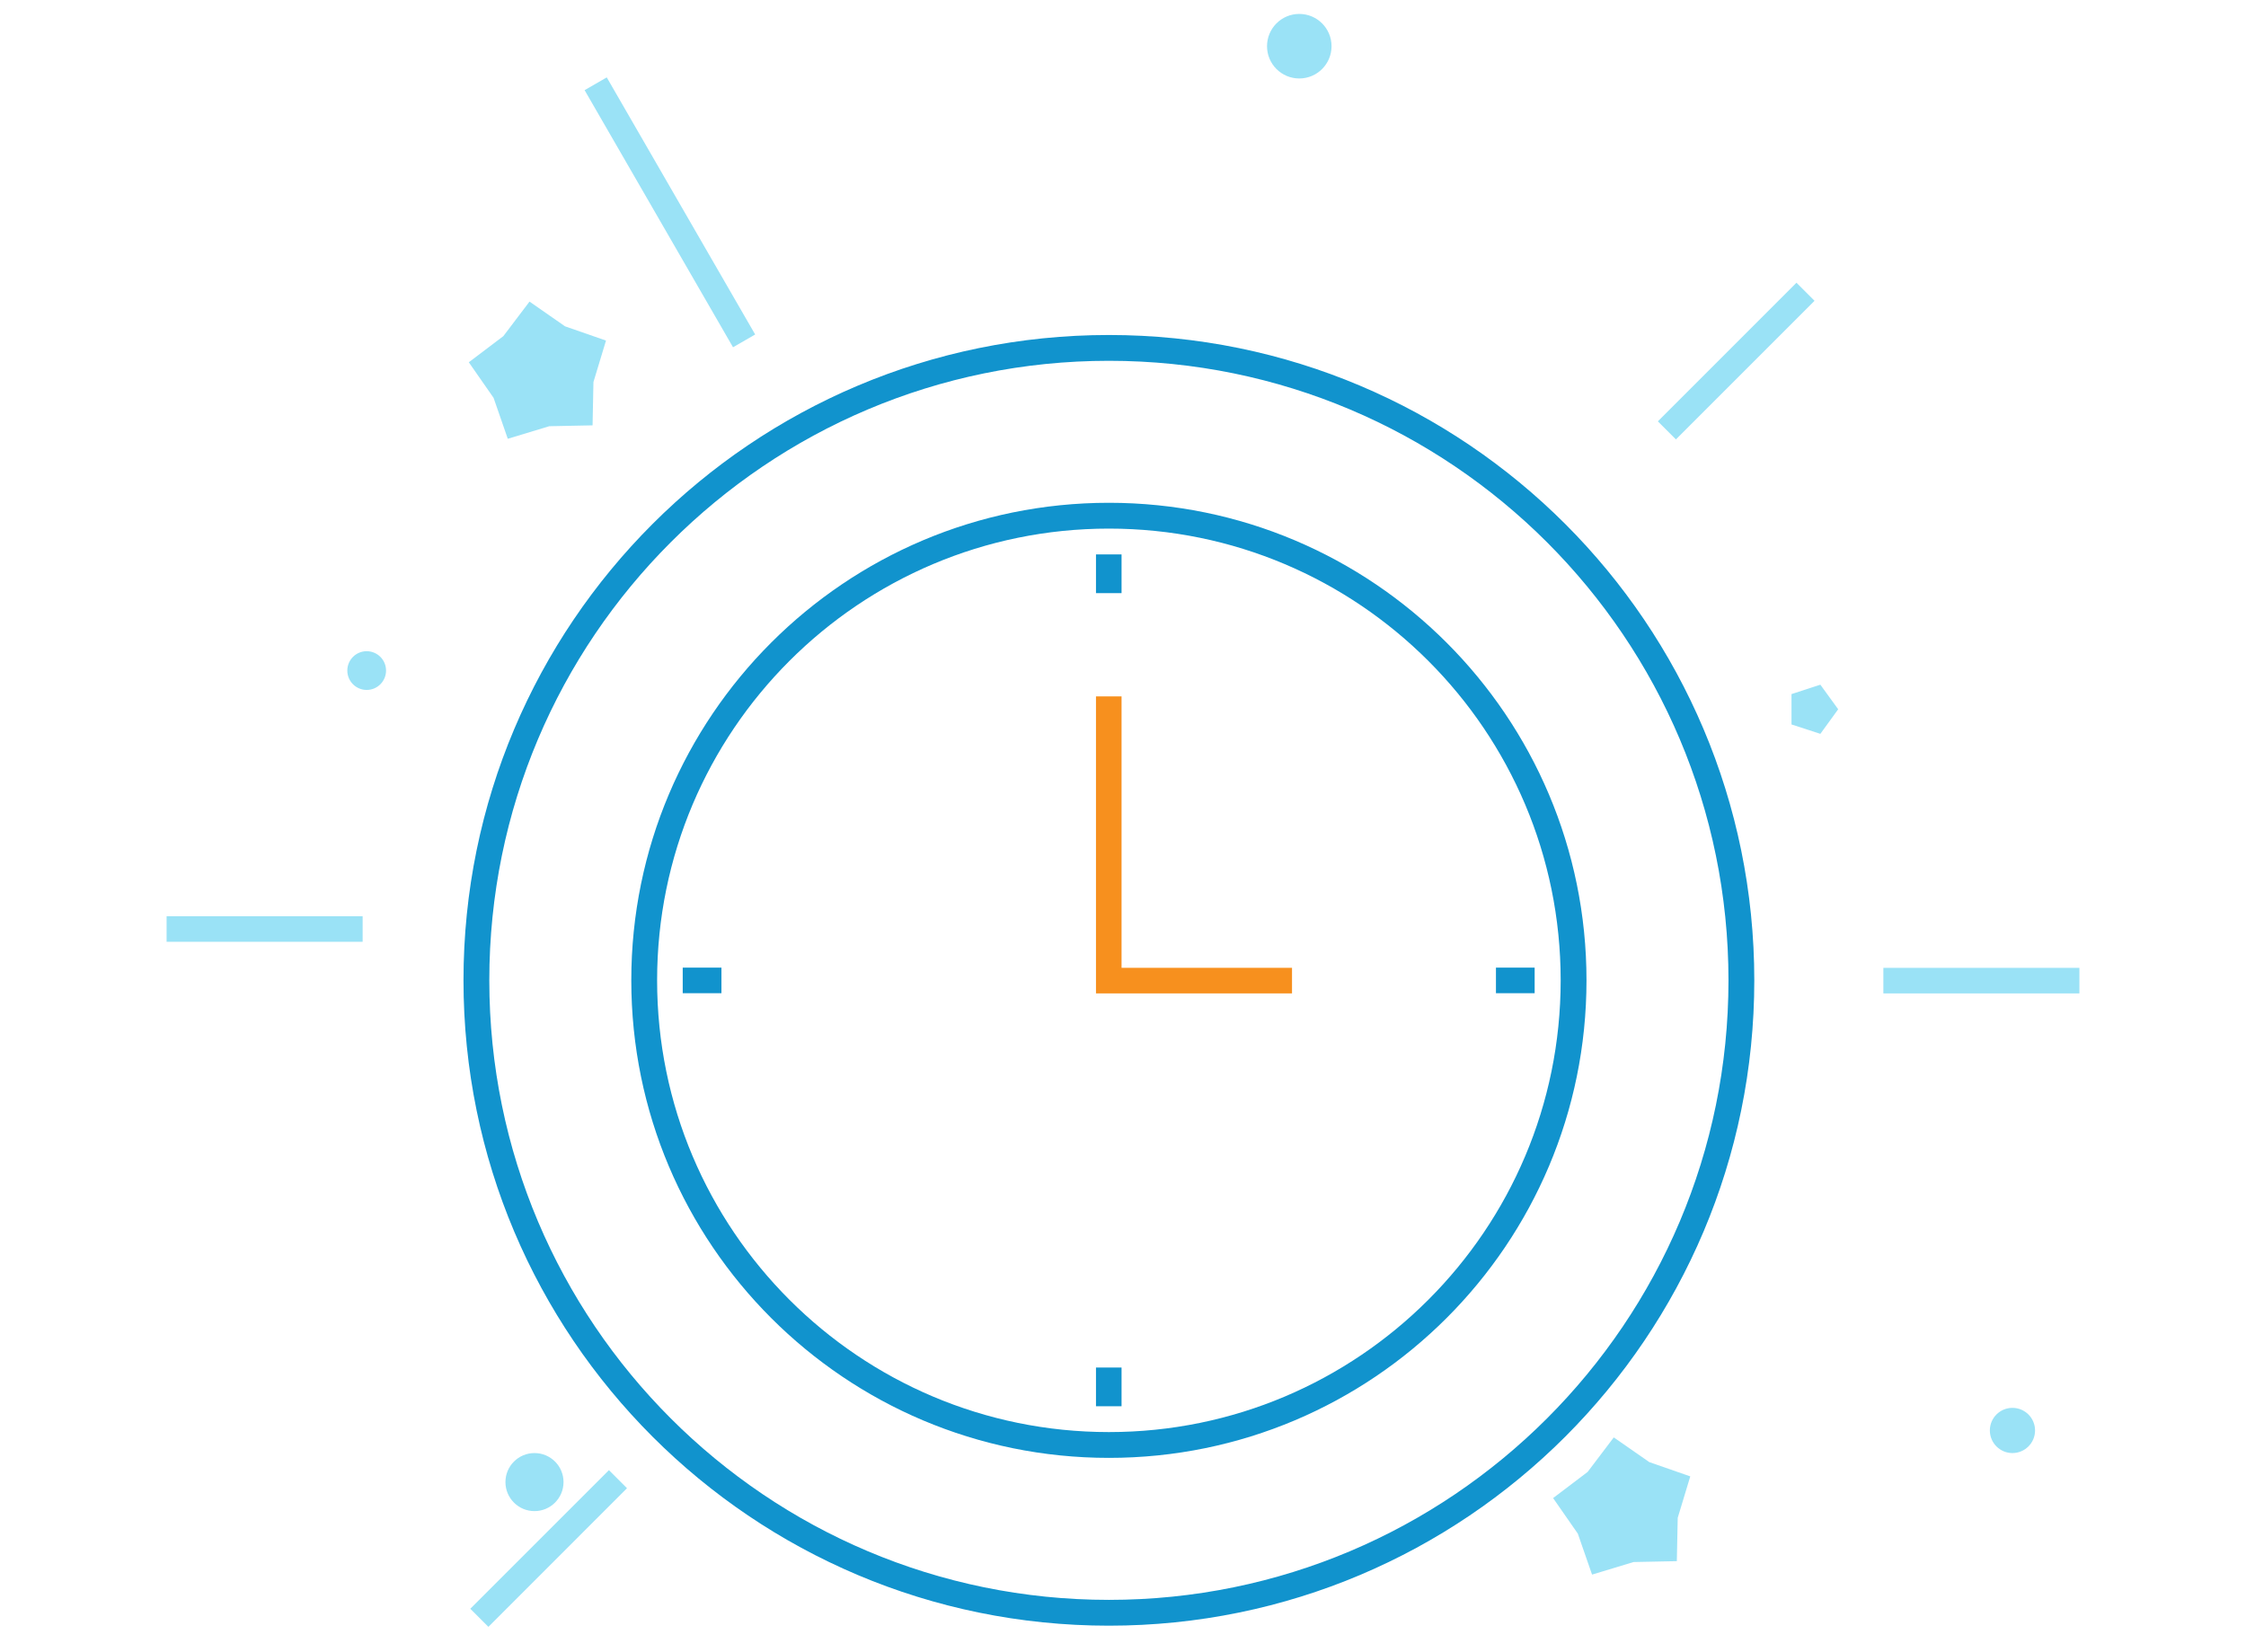 <?xml version="1.0" encoding="utf-8"?>
<!-- Generator: Adobe Illustrator 15.0.0, SVG Export Plug-In . SVG Version: 6.00 Build 0)  -->
<!DOCTYPE svg PUBLIC "-//W3C//DTD SVG 1.1//EN" "http://www.w3.org/Graphics/SVG/1.1/DTD/svg11.dtd">
<svg version="1.1" id="Layer_1" xmlns="http://www.w3.org/2000/svg" xmlns:xlink="http://www.w3.org/1999/xlink" x="0px" y="0px"
	 width="174px" height="128px" viewBox="0 0 174 128" enable-background="new 0 0 174 128" xml:space="preserve">
<g>
	<g>
		<defs>
			<path id="SVGID_1_" d="M85.907,25.955c27.615,0,50,22.385,50,50c0,27.614-22.385,50-50,50c-27.616,0-50-22.386-50-50
				C35.906,48.339,58.291,25.955,85.907,25.955L85.907,25.955z M85.907,27.954c26.509,0,48,21.49,48,48.001
				c0,26.511-21.49,48.001-48,48.001c-26.51,0-48-21.49-48-48.001C37.906,49.443,59.397,27.954,85.907,27.954L85.907,27.954z"/>
		</defs>
		<use xlink:href="#SVGID_1_"  overflow="visible" fill-rule="evenodd" clip-rule="evenodd" fill="#1193CD"/>
		<clipPath id="SVGID_2_">
			<use xlink:href="#SVGID_1_"  overflow="visible"/>
		</clipPath>
	</g>
	<g>
		<defs>
			<path id="SVGID_3_" d="M85.907,38.955c20.436,0,37,16.565,37,37c0,20.434-16.563,36.999-37,36.999c-20.436,0-37-16.565-37-36.999
				C48.906,55.521,65.471,38.955,85.907,38.955L85.907,38.955z M85.907,40.955c19.329,0,35,15.669,35,35c0,19.33-15.671,35-35,35
				c-19.329,0-35-15.67-35-35C50.907,56.624,66.578,40.955,85.907,40.955L85.907,40.955z"/>
		</defs>
		<use xlink:href="#SVGID_3_"  overflow="visible" fill-rule="evenodd" clip-rule="evenodd" fill="#1193CD"/>
		<clipPath id="SVGID_4_">
			<use xlink:href="#SVGID_3_"  overflow="visible"/>
		</clipPath>
	</g>
	<g>
		<defs>
			<path id="SVGID_5_" d="M84.907,76.954V53.955h1.981v22.999H84.907L84.907,76.954z M84.907,76.967v-1.982h15.187v1.982H84.907
				L84.907,76.967z"/>
		</defs>
		<use xlink:href="#SVGID_5_"  overflow="visible" fill="#F7901E"/>
		<clipPath id="SVGID_6_">
			<use xlink:href="#SVGID_5_"  overflow="visible"/>
		</clipPath>
	</g>
	<g>
		<defs>
			<path id="SVGID_7_" d="M84.907,108.954v-3h1.981v3H84.907L84.907,108.954z M84.907,45.955v-3h1.981v3H84.907L84.907,45.955z
				 M52.891,76.952V74.97h3v1.982H52.891L52.891,76.952z M115.893,76.952V74.97h2.998v1.982H115.893L115.893,76.952z"/>
		</defs>
		<use xlink:href="#SVGID_7_"  overflow="visible" fill="#1193CD"/>
		<clipPath id="SVGID_8_">
			<use xlink:href="#SVGID_7_"  overflow="visible"/>
		</clipPath>
	</g>
	<g>
		<defs>
			<path id="SVGID_9_" d="M56.788,26.905L45.29,6.986l1.716-0.99l11.498,19.92L56.788,26.905L56.788,26.905z M145.906,76.967v-1.982
				h15.188v1.982H145.906L145.906,76.967z M12.906,72.968v-1.981h15.188v1.981H12.906L12.906,72.968z M129.836,34.044l-1.4-1.399
				l10.738-10.74l1.4,1.401L129.836,34.044L129.836,34.044z M37.836,126.046l-1.402-1.402l10.74-10.738l1.4,1.4L37.836,126.046
				L37.836,126.046z"/>
		</defs>
		<use xlink:href="#SVGID_9_"  overflow="visible" fill="#9AE2F6"/>
		<clipPath id="SVGID_10_">
			<use xlink:href="#SVGID_9_"  overflow="visible"/>
		</clipPath>
	</g>
	<g>
		<defs>
			<path id="SVGID_11_" d="M141.025,56.857l-2.236-0.728v-2.352l2.236-0.728l1.381,1.904L141.025,56.857L141.025,56.857z
				 M28.407,53.455c-0.829,0-1.5-0.672-1.5-1.5c0-0.83,0.671-1.501,1.5-1.501s1.5,0.671,1.5,1.501
				C29.907,52.783,29.236,53.455,28.407,53.455L28.407,53.455z"/>
		</defs>
		<use xlink:href="#SVGID_11_"  overflow="visible" fill="#9AE2F6"/>
		<clipPath id="SVGID_12_">
			<use xlink:href="#SVGID_11_"  overflow="visible"/>
		</clipPath>
	</g>
	<g>
		<defs>
			<path id="SVGID_13_" d="M100.656,6.08c-1.379,0-2.498-1.119-2.498-2.5c0-1.382,1.119-2.501,2.498-2.501
				c1.381,0,2.5,1.119,2.5,2.501C103.156,4.961,102.037,6.08,100.656,6.08L100.656,6.08z M41.407,117.079
				c-1.242,0-2.25-1.008-2.25-2.25s1.008-2.248,2.25-2.248s2.25,1.006,2.25,2.248S42.649,117.079,41.407,117.079L41.407,117.079z
				 M155.906,112.581c-0.967,0-1.75-0.785-1.75-1.752s0.783-1.75,1.75-1.75s1.752,0.783,1.752,1.75S156.873,112.581,155.906,112.581
				L155.906,112.581z"/>
		</defs>
		<use xlink:href="#SVGID_13_"  overflow="visible" fill="#9AE2F6"/>
		<clipPath id="SVGID_14_">
			<use xlink:href="#SVGID_13_"  overflow="visible"/>
		</clipPath>
	</g>
	<g>
		<defs>
			<polygon id="SVGID_15_" points="129.906,120.956 126.553,121.024 123.338,121.997 122.236,118.825 120.32,116.069 
				122.994,114.044 125.021,111.368 127.777,113.284 130.947,114.388 129.975,117.599 129.906,120.956 			"/>
		</defs>
		<use xlink:href="#SVGID_15_"  overflow="visible" fill="#9AE2F6"/>
		<clipPath id="SVGID_16_">
			<use xlink:href="#SVGID_15_"  overflow="visible"/>
		</clipPath>
	</g>
	<g>
		<defs>
			<polygon id="SVGID_17_" points="45.907,32.955 42.551,33.023 39.338,33.996 38.238,30.824 36.319,28.068 38.995,26.043 
				41.022,23.367 43.776,25.284 46.948,26.387 45.975,29.599 45.907,32.955 			"/>
		</defs>
		<use xlink:href="#SVGID_17_"  overflow="visible" fill="#9AE2F6"/>
		<clipPath id="SVGID_18_">
			<use xlink:href="#SVGID_17_"  overflow="visible"/>
		</clipPath>
	</g>
</g>
</svg>
